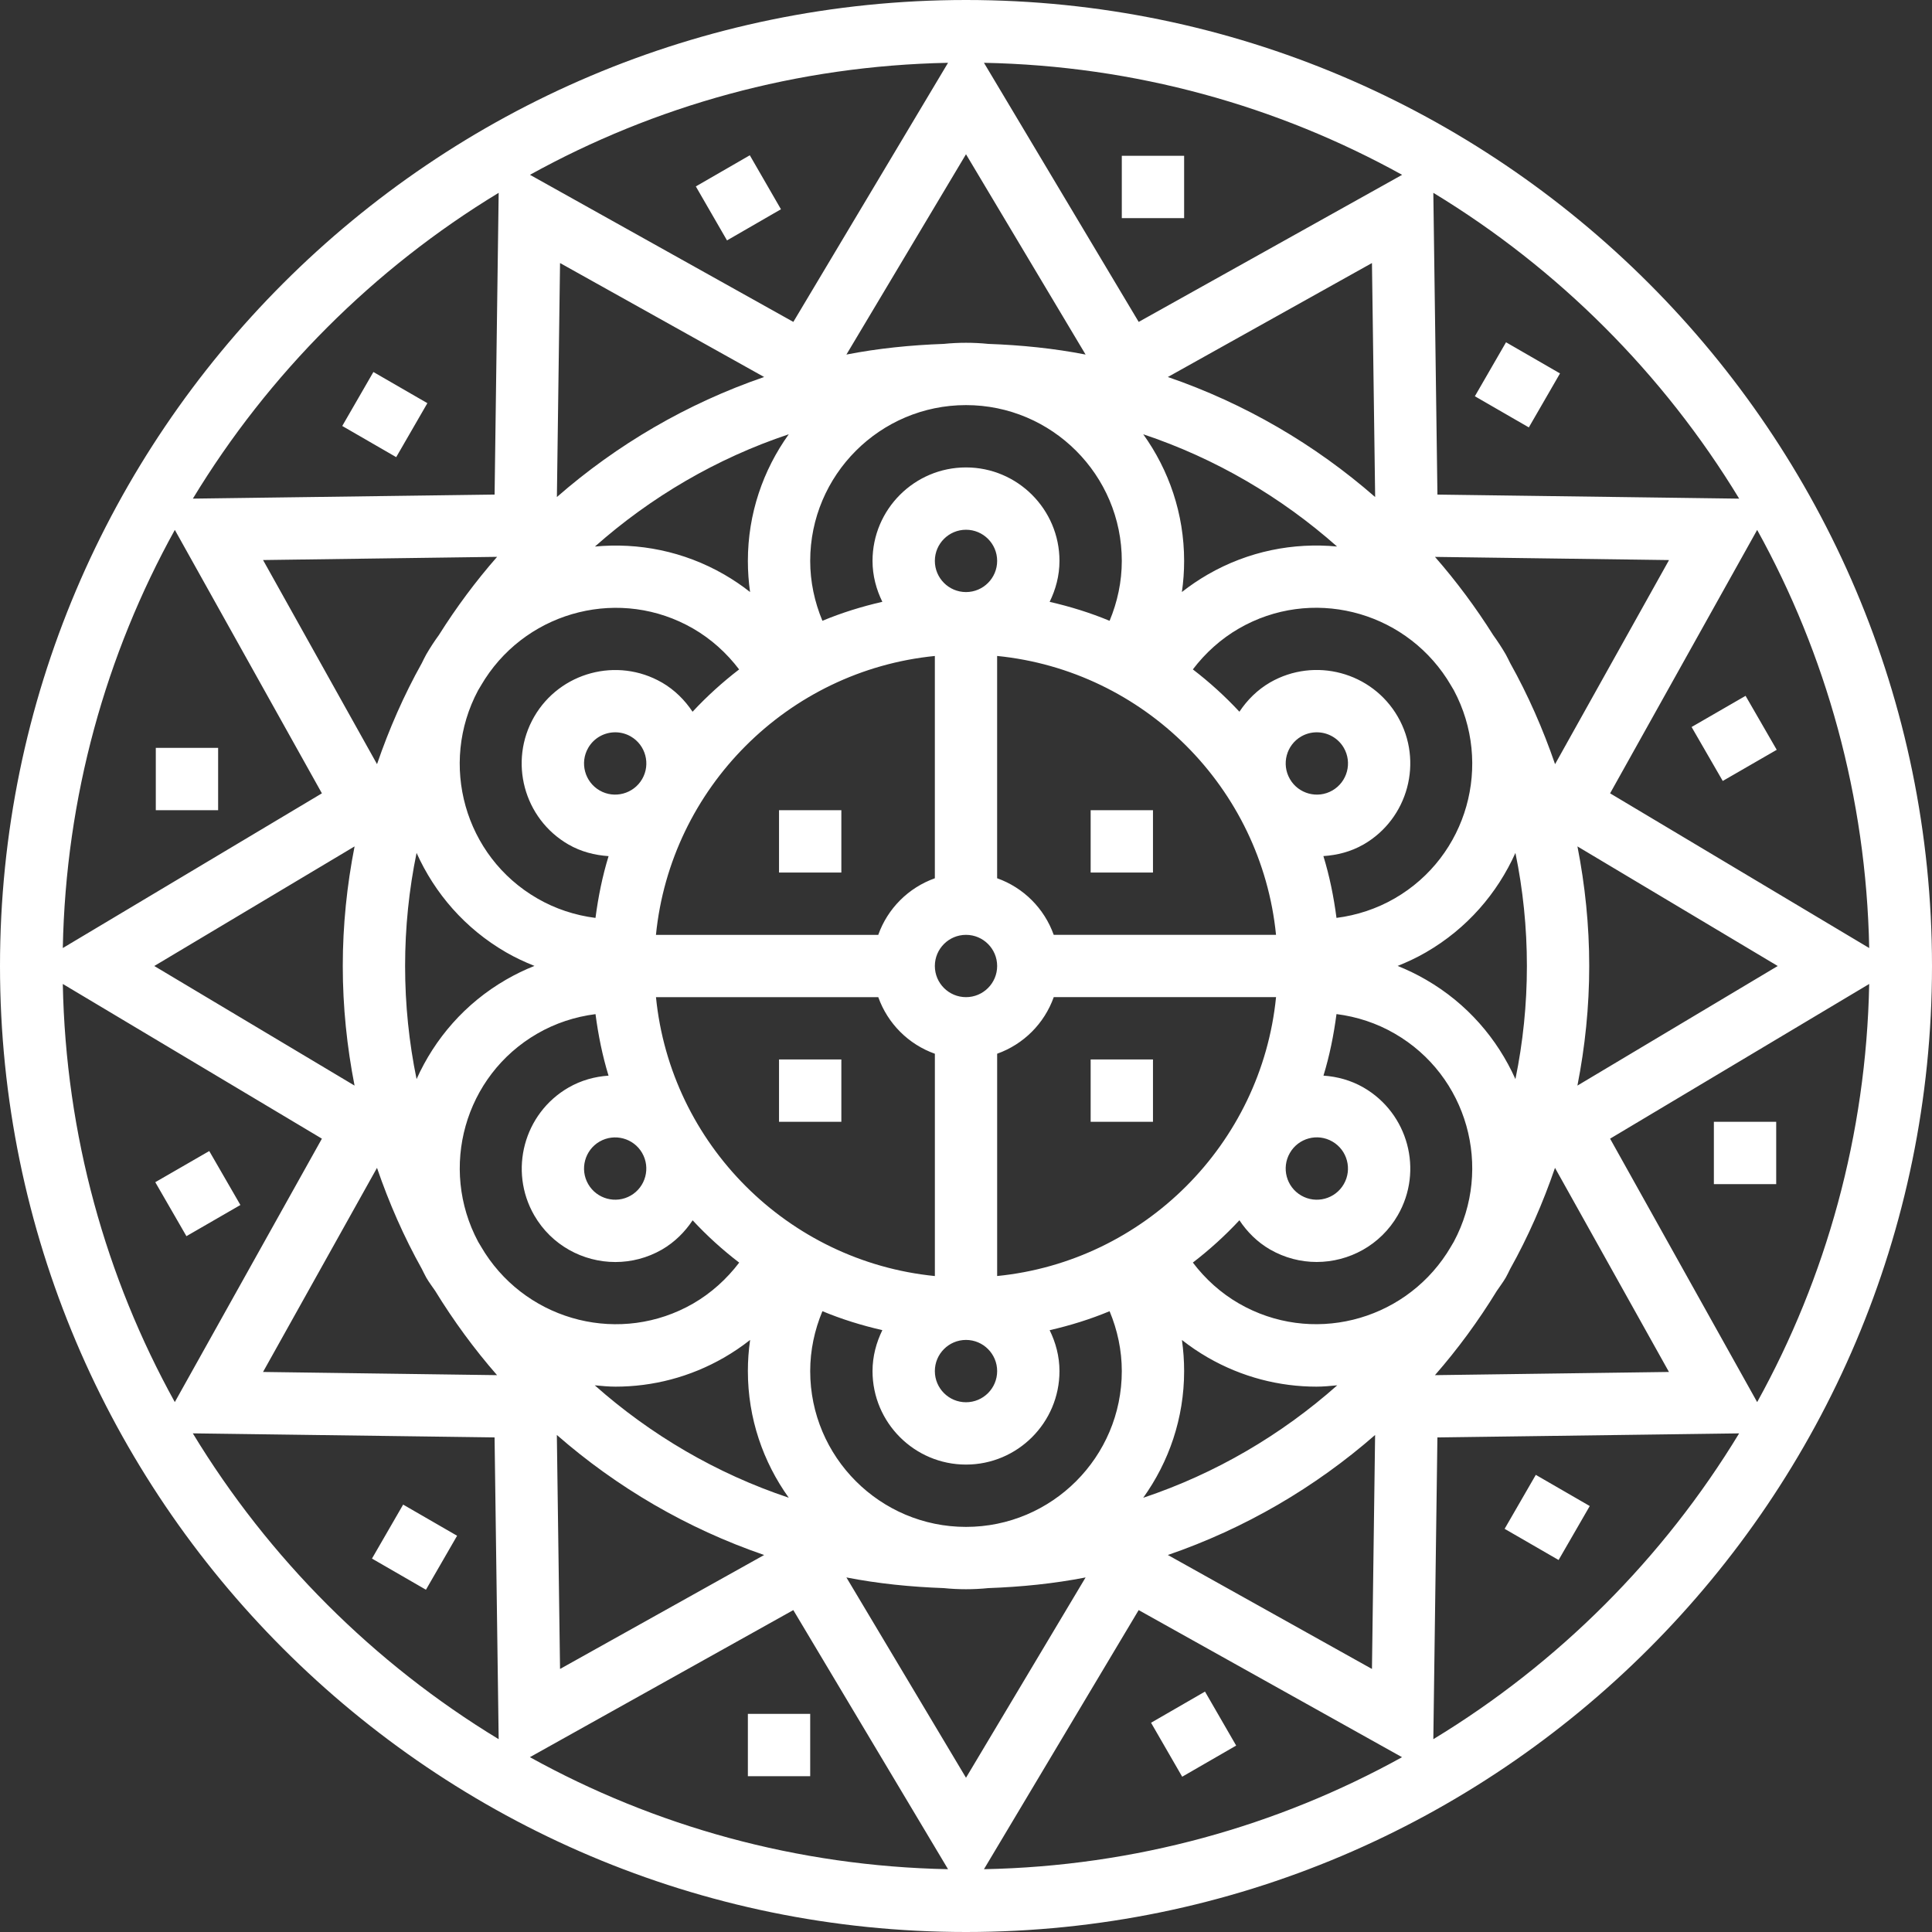 <?xml version="1.0" encoding="UTF-8"?>
<svg width="81px" height="81px" viewBox="0 0 81 81" version="1.1" xmlns="http://www.w3.org/2000/svg" xmlns:xlink="http://www.w3.org/1999/xlink">
    <rect x="0" y="0" width="81" height="81" fill="#333333" stroke="none"/>
    <!-- Generator: Sketch 59.1 (86144) - https://sketch.com -->
    <title>Group 3</title>
    <desc>Created with Sketch.</desc>
    <g id="Page-1" stroke="none" stroke-width="1" fill="none" fill-rule="evenodd">
        <g id="Desktop-HD-Copy-4" transform="translate(-650, -5359)" fill="#fff" fill-rule="nonzero">
            <g id="Group-3" transform="translate(650, 5359)">
                <g id="pattern-(1)">
                    <path d="M40.5,0 C18.169,0 0,18.167 0,40.5 C0,62.833 18.169,81 40.5,81 C62.831,81 81,62.833 81,40.5 C81,18.167 62.831,0 40.5,0 Z M72.916,20.906 L60.265,20.736 L60.093,8.084 C65.33,11.262 69.738,15.671 72.916,20.906 Z M16.984,40.5 C16.984,38.876 17.15,37.29 17.465,35.758 C18.224,37.449 19.493,38.931 21.22,39.928 C21.602,40.149 22,40.334 22.407,40.496 C21.999,40.658 21.604,40.849 21.22,41.071 C19.493,42.068 18.225,43.549 17.465,45.241 C17.15,43.71 16.984,42.124 16.984,40.5 Z M14.865,45.514 L6.468,40.5 L14.866,35.486 C14.547,37.109 14.371,38.785 14.371,40.5 C14.371,42.215 14.547,43.891 14.865,45.514 Z M58.474,37.665 C57.715,38.103 56.888,38.374 56.033,38.483 C55.917,37.594 55.741,36.727 55.484,35.892 C56.059,35.853 56.635,35.711 57.167,35.404 L57.169,35.404 C59.04,34.322 59.683,31.921 58.603,30.048 C57.524,28.177 55.123,27.534 53.248,28.612 C52.71,28.925 52.287,29.353 51.963,29.839 C51.363,29.194 50.711,28.602 50.011,28.065 C50.534,27.377 51.183,26.789 51.942,26.35 C54.96,24.608 58.786,25.573 60.664,28.461 C60.759,28.621 60.862,28.776 60.953,28.939 C62.603,32.03 61.529,35.9 58.474,37.665 L58.474,37.665 Z M55.861,47.86 C56.486,48.22 56.7,49.022 56.339,49.645 C55.98,50.27 55.179,50.484 54.556,50.124 C53.931,49.764 53.718,48.962 54.078,48.339 C54.437,47.714 55.236,47.497 55.861,47.86 L55.861,47.86 Z M26.445,50.124 C25.821,50.484 25.02,50.268 24.661,49.645 C24.3,49.021 24.516,48.22 25.139,47.86 C25.764,47.501 26.564,47.717 26.922,48.339 C27.282,48.963 27.069,49.764 26.445,50.124 Z M25.139,33.14 C24.516,32.78 24.3,31.979 24.661,31.355 C24.902,30.937 25.341,30.702 25.795,30.702 C26.015,30.702 26.24,30.758 26.445,30.876 C27.07,31.236 27.284,32.038 26.923,32.661 C26.563,33.285 25.76,33.5 25.139,33.14 Z M54.555,30.876 C54.76,30.758 54.985,30.702 55.207,30.702 C55.659,30.702 56.099,30.937 56.341,31.355 C56.701,31.979 56.486,32.78 55.862,33.14 C55.24,33.501 54.438,33.285 54.079,32.661 C53.718,32.037 53.931,31.236 54.555,30.876 Z M53.498,39.194 L44.178,39.194 C43.783,38.087 42.912,37.215 41.805,36.821 L41.805,27.501 C47.969,28.116 52.884,33.031 53.498,39.194 L53.498,39.194 Z M41.806,57.484 C41.806,58.205 41.22,58.79 40.5,58.79 C39.78,58.79 39.194,58.205 39.194,57.484 C39.194,56.763 39.78,56.177 40.5,56.177 C41.22,56.177 41.806,56.763 41.806,57.484 Z M40.5,41.806 C39.78,41.806 39.194,41.221 39.194,40.5 C39.194,39.779 39.78,39.194 40.5,39.194 C41.22,39.194 41.806,39.779 41.806,40.5 C41.806,41.221 41.22,41.806 40.5,41.806 Z M39.194,23.516 C39.194,22.795 39.78,22.21 40.5,22.21 C41.22,22.21 41.806,22.795 41.806,23.516 C41.806,24.237 41.22,24.823 40.5,24.823 C39.78,24.823 39.194,24.237 39.194,23.516 Z M47.931,18.207 C50.963,19.22 53.713,20.838 56.057,22.913 C54.232,22.74 52.34,23.103 50.635,24.087 C50.255,24.307 49.893,24.552 49.551,24.821 C49.614,24.391 49.645,23.955 49.645,23.516 C49.645,21.535 49.005,19.705 47.931,18.207 Z M47.032,23.516 C47.032,24.388 46.85,25.237 46.52,26.028 C45.716,25.693 44.873,25.431 44.007,25.233 C44.262,24.712 44.419,24.134 44.419,23.516 C44.419,21.356 42.661,19.597 40.5,19.597 C38.339,19.597 36.581,21.356 36.581,23.516 C36.581,24.134 36.738,24.712 36.993,25.231 C36.127,25.43 35.286,25.691 34.48,26.027 C34.15,25.237 33.968,24.388 33.968,23.516 C33.968,19.914 36.898,16.984 40.5,16.984 C44.102,16.984 47.032,19.914 47.032,23.516 Z M31.355,23.516 C31.355,23.955 31.386,24.391 31.447,24.821 C31.107,24.552 30.745,24.308 30.365,24.088 C28.66,23.105 26.768,22.742 24.943,22.914 C27.287,20.838 30.037,19.22 33.069,18.207 C31.995,19.705 31.355,21.535 31.355,23.516 Z M39.194,27.502 L39.194,36.822 C38.087,37.217 37.215,38.088 36.821,39.195 L27.501,39.195 C28.116,33.031 33.031,28.116 39.194,27.502 Z M27.502,41.806 L36.822,41.806 C37.217,42.913 38.088,43.785 39.195,44.179 L39.195,53.499 C33.031,52.884 28.116,47.969 27.502,41.806 L27.502,41.806 Z M33.069,62.793 C30.032,61.778 27.28,60.158 24.935,58.08 C25.225,58.107 25.515,58.136 25.808,58.136 C27.358,58.136 28.929,57.741 30.365,56.912 C30.745,56.692 31.107,56.447 31.449,56.177 C31.386,56.609 31.355,57.045 31.355,57.484 C31.355,59.465 31.995,61.295 33.069,62.793 L33.069,62.793 Z M33.968,57.484 C33.968,56.612 34.15,55.763 34.48,54.972 C35.284,55.307 36.127,55.569 36.993,55.767 C36.738,56.288 36.581,56.866 36.581,57.484 C36.581,59.644 38.339,61.403 40.5,61.403 C42.661,61.403 44.419,59.644 44.419,57.484 C44.419,56.866 44.262,56.288 44.007,55.769 C44.873,55.57 45.714,55.309 46.52,54.973 C46.85,55.763 47.032,56.612 47.032,57.484 C47.032,61.086 44.102,64.016 40.5,64.016 C36.898,64.016 33.968,61.086 33.968,57.484 L33.968,57.484 Z M49.645,57.484 C49.645,57.045 49.614,56.609 49.553,56.179 C49.893,56.448 50.255,56.692 50.635,56.912 C52.072,57.741 53.643,58.136 55.192,58.136 C55.485,58.136 55.775,58.107 56.065,58.08 C53.72,60.158 50.966,61.78 47.93,62.795 C49.005,61.295 49.645,59.465 49.645,57.484 L49.645,57.484 Z M41.806,53.498 L41.806,44.178 C42.913,43.783 43.785,42.912 44.179,41.805 L53.499,41.805 C52.884,47.969 47.969,52.884 41.806,53.498 Z M48.963,15.806 L57.52,11.028 L57.654,20.839 C55.134,18.637 52.193,16.916 48.963,15.806 Z M41.434,14.418 C41.127,14.387 40.815,14.371 40.5,14.371 C40.185,14.371 39.873,14.387 39.566,14.418 C38.177,14.468 36.812,14.606 35.486,14.865 L40.5,6.467 L45.514,14.865 C44.188,14.606 42.823,14.468 41.434,14.418 L41.434,14.418 Z M23.348,20.838 L23.48,11.028 L32.037,15.806 C28.807,16.916 25.867,18.637 23.348,20.838 Z M20.335,28.464 C22.212,25.575 26.04,24.611 29.057,26.351 C29.816,26.789 30.465,27.377 30.988,28.066 C30.288,28.604 29.636,29.195 29.036,29.84 C28.713,29.355 28.288,28.926 27.751,28.614 L27.749,28.614 C25.878,27.536 23.476,28.179 22.395,30.05 C21.315,31.922 21.959,34.323 23.831,35.405 C24.364,35.712 24.939,35.854 25.515,35.894 C25.258,36.728 25.082,37.597 24.966,38.484 C24.112,38.376 23.281,38.104 22.525,37.666 C19.47,35.901 18.396,32.03 20.045,28.942 C20.138,28.778 20.24,28.623 20.335,28.464 Z M22.526,43.335 C23.283,42.897 24.113,42.627 24.967,42.518 C25.083,43.402 25.258,44.266 25.513,45.097 C24.939,45.136 24.364,45.291 23.834,45.598 L23.833,45.598 C21.962,46.679 21.319,49.081 22.398,50.953 C23.123,52.208 24.442,52.911 25.8,52.911 C26.463,52.911 27.136,52.743 27.753,52.389 C28.291,52.076 28.715,51.648 29.039,51.162 C29.638,51.807 30.29,52.399 30.991,52.936 C30.467,53.624 29.819,54.213 29.06,54.652 C26.039,56.39 22.215,55.427 20.337,52.54 C20.242,52.381 20.139,52.224 20.047,52.062 C18.397,48.97 19.471,45.1 22.526,43.335 L22.526,43.335 Z M32.037,65.194 L23.48,69.972 L23.346,60.161 C25.866,62.363 28.807,64.084 32.037,65.194 Z M39.566,66.582 C39.873,66.613 40.185,66.629 40.5,66.629 C40.815,66.629 41.127,66.613 41.434,66.582 C42.823,66.532 44.188,66.394 45.514,66.135 L40.5,74.533 L35.486,66.135 C36.812,66.394 38.177,66.532 39.566,66.582 L39.566,66.582 Z M57.652,60.162 L57.52,69.972 L48.963,65.194 C52.193,64.084 55.133,62.363 57.652,60.162 Z M60.664,52.537 C58.786,55.426 54.961,56.39 51.942,54.649 C51.183,54.211 50.534,53.623 50.011,52.934 C50.711,52.396 51.363,51.805 51.963,51.16 C52.285,51.645 52.71,52.074 53.248,52.386 L53.249,52.386 C53.865,52.74 54.538,52.909 55.201,52.909 C56.558,52.909 57.878,52.206 58.603,50.95 C59.684,49.078 59.04,46.677 57.167,45.595 C56.636,45.289 56.061,45.136 55.487,45.096 C55.742,44.264 55.917,43.399 56.033,42.516 C56.888,42.624 57.718,42.896 58.474,43.334 C61.529,45.099 62.603,48.97 60.953,52.058 C60.862,52.223 60.759,52.378 60.664,52.537 L60.664,52.537 Z M59.78,41.072 C59.398,40.851 59.002,40.659 58.596,40.497 C59.001,40.335 59.399,40.15 59.78,39.929 C61.507,38.932 62.775,37.451 63.535,35.759 C63.85,37.29 64.016,38.876 64.016,40.5 C64.016,42.124 63.85,43.71 63.535,45.242 C62.776,43.549 61.507,42.068 59.78,41.072 Z M66.135,35.486 L74.532,40.5 L66.134,45.514 C66.453,43.891 66.629,42.215 66.629,40.5 C66.629,38.785 66.453,37.109 66.135,35.486 Z M63.314,27.798 C63.252,27.679 63.197,27.554 63.129,27.435 C62.965,27.154 62.789,26.884 62.603,26.627 C61.873,25.469 61.059,24.373 60.163,23.348 L69.975,23.481 L65.197,32.038 C64.688,30.562 64.066,29.142 63.314,27.798 L63.314,27.798 Z M47.74,13.496 L41.253,2.633 C47.598,2.756 53.566,4.442 58.784,7.33 L47.74,13.496 Z M33.261,13.496 L22.219,7.329 C27.437,4.442 33.403,2.756 39.747,2.633 L33.261,13.496 Z M18.399,26.627 C18.212,26.884 18.035,27.154 17.872,27.435 C17.803,27.554 17.749,27.677 17.687,27.798 C16.935,29.142 16.313,30.562 15.807,32.037 L11.029,23.48 L20.841,23.346 C19.942,24.372 19.128,25.468 18.399,26.627 Z M13.496,33.261 L2.633,39.747 C2.756,33.402 4.442,27.434 7.33,22.216 L13.496,33.261 Z M13.496,47.739 L7.329,58.783 C4.442,53.565 2.756,47.598 2.633,41.253 L13.496,47.739 Z M15.806,48.963 C16.312,50.438 16.935,51.858 17.687,53.202 C17.749,53.321 17.804,53.446 17.872,53.565 C17.985,53.76 18.119,53.935 18.244,54.118 C19.013,55.37 19.877,56.553 20.839,57.654 L11.028,57.52 L15.806,48.963 Z M33.26,67.504 L39.747,78.367 C33.402,78.242 27.434,76.557 22.216,73.67 L33.26,67.504 Z M47.739,67.504 L58.781,73.671 C53.563,76.558 47.597,78.244 41.253,78.367 L47.739,67.504 Z M62.757,54.118 C62.881,53.935 63.015,53.76 63.129,53.565 C63.198,53.446 63.252,53.323 63.314,53.202 C64.066,51.858 64.688,50.438 65.194,48.963 L69.972,57.52 L60.161,57.654 C61.124,56.553 61.989,55.37 62.757,54.118 L62.757,54.118 Z M67.504,47.739 L78.367,41.253 C78.242,47.598 76.557,53.565 73.67,58.784 L67.504,47.739 Z M67.504,33.261 L73.67,22.217 C76.557,27.435 78.242,33.402 78.367,39.747 L67.504,33.261 Z M20.907,8.084 L20.736,20.735 L8.086,20.905 C11.262,15.67 15.671,11.26 20.907,8.084 Z M8.084,60.094 L20.735,60.264 L20.907,72.916 C15.67,69.738 11.262,65.329 8.084,60.094 Z M60.093,72.916 L60.264,60.265 L72.914,60.095 C69.738,65.33 65.329,69.74 60.093,72.916 Z M47.032,9.145 L47.032,6.532 L49.645,6.532 L49.645,9.145 L47.032,9.145 Z M29.173,7.816 L31.436,6.51 L32.742,8.773 L30.48,10.079 L29.173,7.816 Z M16.611,19.166 L14.349,17.859 L15.655,15.596 L17.918,16.903 L16.611,19.166 Z M6.532,31.355 L9.145,31.355 L9.145,33.968 L6.532,33.968 L6.532,31.355 Z M7.816,51.827 L6.51,49.564 L8.773,48.258 L10.079,50.52 L7.816,51.827 Z M16.902,63.081 L19.164,64.387 L17.858,66.65 L15.595,65.344 L16.902,63.081 Z M33.968,71.855 L33.968,74.468 L31.355,74.468 L31.355,71.855 L33.968,71.855 Z M51.827,73.184 L49.564,74.49 L48.258,72.227 L50.52,70.921 L51.827,73.184 Z M64.389,61.834 L66.651,63.141 L65.345,65.404 L63.082,64.097 L64.389,61.834 Z M74.468,49.645 L71.855,49.645 L71.855,47.032 L74.468,47.032 L74.468,49.645 Z M73.184,29.173 L74.49,31.436 L72.227,32.742 L70.921,30.48 L73.184,29.173 Z M64.097,17.919 L61.834,16.613 L63.141,14.35 L65.404,15.656 L64.097,17.919 Z M45.726,33.968 L48.339,33.968 L48.339,36.581 L45.726,36.581 L45.726,33.968 Z M35.274,36.581 L32.661,36.581 L32.661,33.968 L35.274,33.968 L35.274,36.581 Z M35.274,47.032 L32.661,47.032 L32.661,44.419 L35.274,44.419 L35.274,47.032 Z M45.726,44.419 L48.339,44.419 L48.339,47.032 L45.726,47.032 L45.726,44.419 Z" id="Shape"></path>
                </g>
            </g>
        </g>
    </g>
</svg>